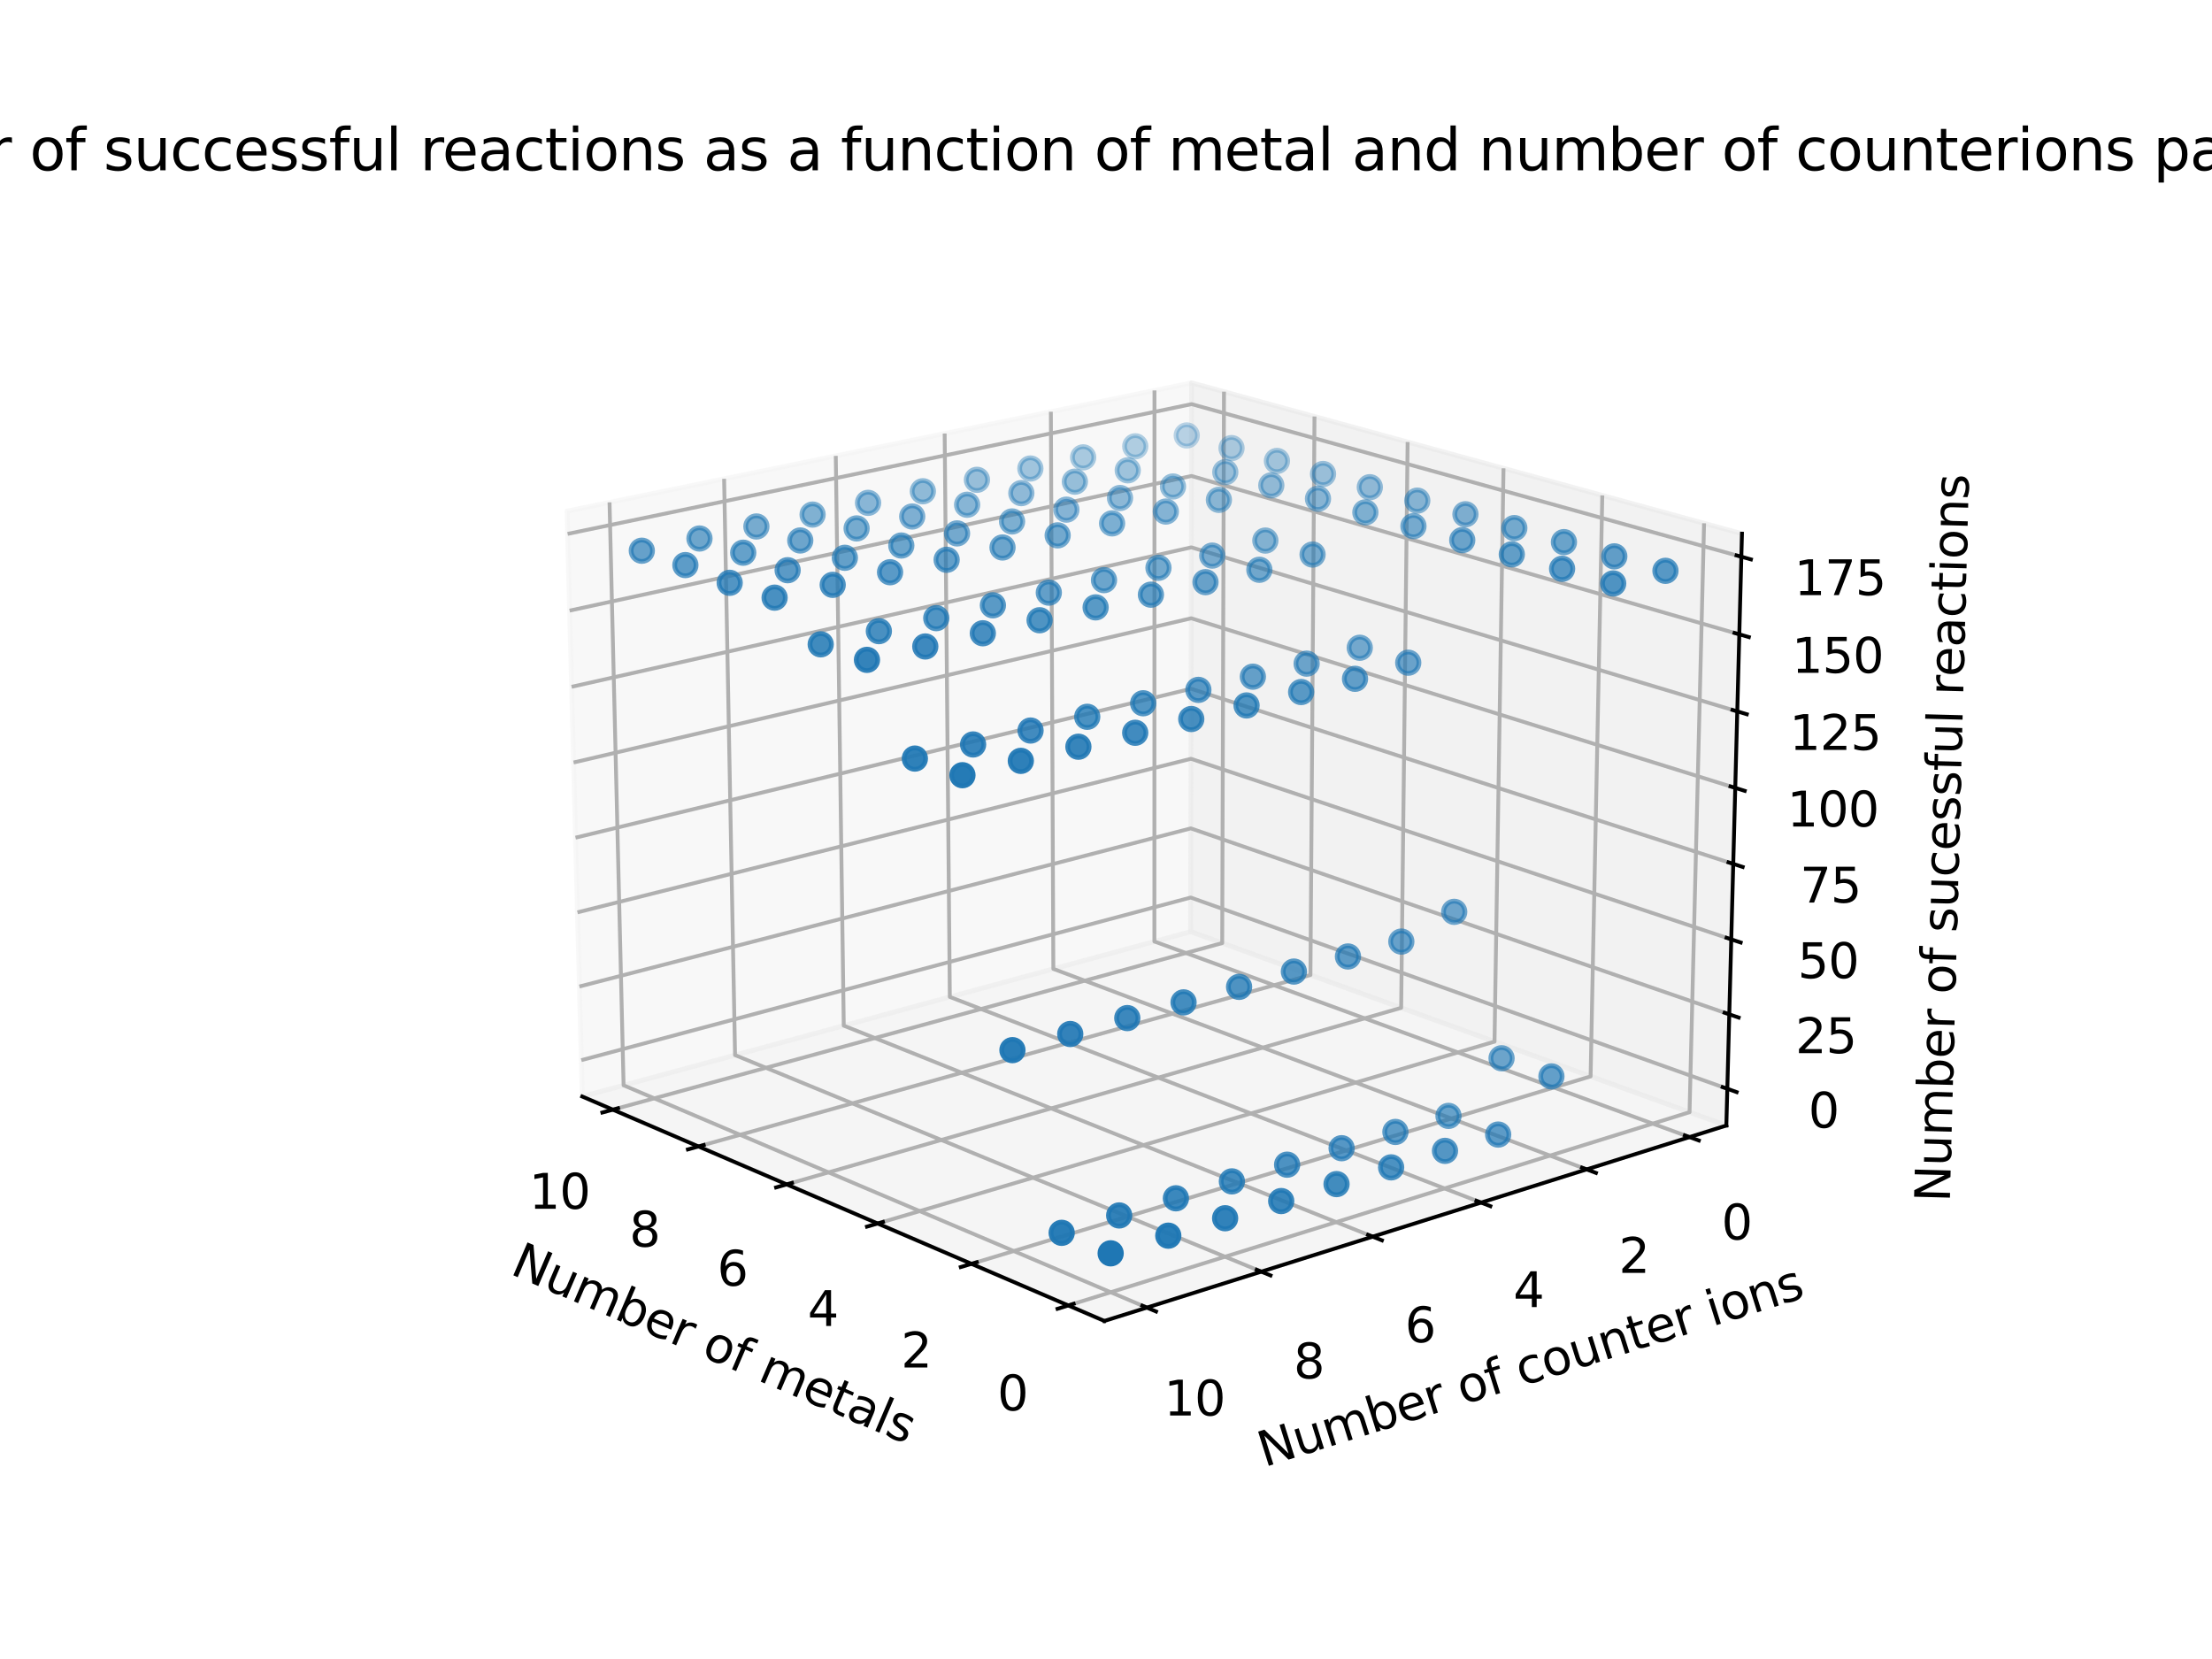 <?xml version="1.0" encoding="utf-8" standalone="no"?>
<!DOCTYPE svg PUBLIC "-//W3C//DTD SVG 1.1//EN"
  "http://www.w3.org/Graphics/SVG/1.1/DTD/svg11.dtd">
<svg xmlns:xlink="http://www.w3.org/1999/xlink" width="460.8pt" height="345.6pt" viewBox="0 0 460.8 345.6" xmlns="http://www.w3.org/2000/svg" version="1.1">
 <defs>
  <style type="text/css">*{stroke-linejoin: round; stroke-linecap: butt}</style>
 </defs>
 <g id="figure_1">
  <g id="patch_1">
   <path d="M 0 345.6 
L 460.8 345.6 
L 460.8 0 
L 0 0 
z
" style="fill: #ffffff"/>
  </g>
  <g id="patch_2">
   <path d="M 103.104 307.584 
L 369.216 307.584 
L 369.216 41.472 
L 103.104 41.472 
z
" style="fill: #ffffff"/>
  </g>
  <g id="pane3d_1">
   <g id="patch_3">
    <path d="M 248.032 194.084 
L 121.295 228.424 
L 118.12 106.466 
L 248.238 79.744 
" style="fill: #f2f2f2; opacity: 0.5; stroke: #f2f2f2; stroke-linejoin: miter"/>
   </g>
  </g>
  <g id="pane3d_2">
   <g id="patch_4">
    <path d="M 359.63 234.463 
L 248.032 194.084 
L 248.238 79.744 
L 362.882 111.176 
" style="fill: #e6e6e6; opacity: 0.5; stroke: #e6e6e6; stroke-linejoin: miter"/>
   </g>
  </g>
  <g id="pane3d_3">
   <g id="patch_5">
    <path d="M 359.63 234.463 
L 248.032 194.084 
L 121.295 228.424 
L 230.059 275.18 
" style="fill: #ececec; opacity: 0.5; stroke: #ececec; stroke-linejoin: miter"/>
   </g>
  </g>
  <g id="grid3d_1">
   <g id="Line3DCollection_1">
    <path d="M 222.543 271.949 
L 351.963 231.689 
L 354.99 109.012 
" style="fill: none; stroke: #b0b0b0; stroke-width: 0.8"/>
    <path d="M 202.371 263.278 
L 331.352 224.232 
L 333.786 103.199 
" style="fill: none; stroke: #b0b0b0; stroke-width: 0.8"/>
    <path d="M 182.825 254.875 
L 311.336 216.989 
L 313.21 97.557 
" style="fill: none; stroke: #b0b0b0; stroke-width: 0.8"/>
    <path d="M 163.877 246.729 
L 291.889 209.953 
L 293.234 92.08 
" style="fill: none; stroke: #b0b0b0; stroke-width: 0.8"/>
    <path d="M 145.499 238.829 
L 272.987 203.113 
L 273.832 86.761 
" style="fill: none; stroke: #b0b0b0; stroke-width: 0.8"/>
    <path d="M 127.666 231.162 
L 254.607 196.463 
L 254.979 81.592 
" style="fill: none; stroke: #b0b0b0; stroke-width: 0.8"/>
   </g>
  </g>
  <g id="grid3d_2">
   <g id="Line3DCollection_2">
    <path d="M 240.499 81.333 
L 240.481 196.13 
L 351.955 236.875 
" style="fill: none; stroke: #b0b0b0; stroke-width: 0.8"/>
    <path d="M 218.914 85.766 
L 219.43 201.834 
L 330.529 243.608 
" style="fill: none; stroke: #b0b0b0; stroke-width: 0.8"/>
    <path d="M 196.791 90.309 
L 197.866 207.676 
L 308.536 250.519 
" style="fill: none; stroke: #b0b0b0; stroke-width: 0.8"/>
    <path d="M 174.108 94.968 
L 175.771 213.663 
L 285.952 257.616 
" style="fill: none; stroke: #b0b0b0; stroke-width: 0.8"/>
    <path d="M 150.844 99.746 
L 153.125 219.799 
L 262.753 264.906 
" style="fill: none; stroke: #b0b0b0; stroke-width: 0.8"/>
    <path d="M 126.976 104.647 
L 129.906 226.09 
L 238.915 272.398 
" style="fill: none; stroke: #b0b0b0; stroke-width: 0.8"/>
   </g>
  </g>
  <g id="grid3d_3">
   <g id="Line3DCollection_3">
    <path d="M 359.832 226.812 
L 248.045 186.974 
L 121.098 220.853 
" style="fill: none; stroke: #b0b0b0; stroke-width: 0.8"/>
    <path d="M 360.241 211.303 
L 248.071 172.567 
L 120.698 205.507 
" style="fill: none; stroke: #b0b0b0; stroke-width: 0.8"/>
    <path d="M 360.653 195.687 
L 248.097 158.069 
L 120.296 190.057 
" style="fill: none; stroke: #b0b0b0; stroke-width: 0.8"/>
    <path d="M 361.068 179.964 
L 248.123 143.48 
L 119.891 174.503 
" style="fill: none; stroke: #b0b0b0; stroke-width: 0.8"/>
    <path d="M 361.485 164.133 
L 248.15 128.798 
L 119.483 158.843 
" style="fill: none; stroke: #b0b0b0; stroke-width: 0.8"/>
    <path d="M 361.906 148.193 
L 248.176 114.023 
L 119.073 143.075 
" style="fill: none; stroke: #b0b0b0; stroke-width: 0.8"/>
    <path d="M 362.329 132.142 
L 248.203 99.153 
L 118.659 127.2 
" style="fill: none; stroke: #b0b0b0; stroke-width: 0.8"/>
    <path d="M 362.755 115.979 
L 248.23 84.189 
L 118.243 111.216 
" style="fill: none; stroke: #b0b0b0; stroke-width: 0.8"/>
   </g>
  </g>
  <g id="axis3d_1">
   <g id="line2d_1">
    <path d="M 121.295 228.424 
L 230.059 275.18 
" style="fill: none; stroke: #000000; stroke-width: 0.8; stroke-linecap: square"/>
   </g>
   <g id="xtick_1">
    <g id="line2d_2">
     <path d="M 223.66 271.602 
L 220.306 272.645 
" style="fill: none; stroke: #000000; stroke-width: 0.8; stroke-linecap: square"/>
    </g>
    <g id="text_1">
     <!-- 0 -->
     <g transform="translate(207.767 293.811) scale(0.1 -0.1)">
      <defs>
       <path id="DejaVuSans-30" d="M 2034 4250 
Q 1547 4250 1301 3770 
Q 1056 3291 1056 2328 
Q 1056 1369 1301 889 
Q 1547 409 2034 409 
Q 2525 409 2770 889 
Q 3016 1369 3016 2328 
Q 3016 3291 2770 3770 
Q 2525 4250 2034 4250 
z
M 2034 4750 
Q 2819 4750 3233 4129 
Q 3647 3509 3647 2328 
Q 3647 1150 3233 529 
Q 2819 -91 2034 -91 
Q 1250 -91 836 529 
Q 422 1150 422 2328 
Q 422 3509 836 4129 
Q 1250 4750 2034 4750 
z
" transform="scale(0.016)"/>
      </defs>
      <use xlink:href="#DejaVuSans-30"/>
     </g>
    </g>
   </g>
   <g id="xtick_2">
    <g id="line2d_3">
     <path d="M 203.482 262.941 
L 200.144 263.952 
" style="fill: none; stroke: #000000; stroke-width: 0.8; stroke-linecap: square"/>
    </g>
    <g id="text_2">
     <!-- 2 -->
     <g transform="translate(187.695 284.878) scale(0.1 -0.1)">
      <defs>
       <path id="DejaVuSans-32" d="M 1228 531 
L 3431 531 
L 3431 0 
L 469 0 
L 469 531 
Q 828 903 1448 1529 
Q 2069 2156 2228 2338 
Q 2531 2678 2651 2914 
Q 2772 3150 2772 3378 
Q 2772 3750 2511 3984 
Q 2250 4219 1831 4219 
Q 1534 4219 1204 4116 
Q 875 4013 500 3803 
L 500 4441 
Q 881 4594 1212 4672 
Q 1544 4750 1819 4750 
Q 2544 4750 2975 4387 
Q 3406 4025 3406 3419 
Q 3406 3131 3298 2873 
Q 3191 2616 2906 2266 
Q 2828 2175 2409 1742 
Q 1991 1309 1228 531 
z
" transform="scale(0.016)"/>
      </defs>
      <use xlink:href="#DejaVuSans-32"/>
     </g>
    </g>
   </g>
   <g id="xtick_3">
    <g id="line2d_4">
     <path d="M 183.931 254.549 
L 180.609 255.528 
" style="fill: none; stroke: #000000; stroke-width: 0.8; stroke-linecap: square"/>
    </g>
    <g id="text_3">
     <!-- 4 -->
     <g transform="translate(168.248 276.223) scale(0.1 -0.1)">
      <defs>
       <path id="DejaVuSans-34" d="M 2419 4116 
L 825 1625 
L 2419 1625 
L 2419 4116 
z
M 2253 4666 
L 3047 4666 
L 3047 1625 
L 3713 1625 
L 3713 1100 
L 3047 1100 
L 3047 0 
L 2419 0 
L 2419 1100 
L 313 1100 
L 313 1709 
L 2253 4666 
z
" transform="scale(0.016)"/>
      </defs>
      <use xlink:href="#DejaVuSans-34"/>
     </g>
    </g>
   </g>
   <g id="xtick_4">
    <g id="line2d_5">
     <path d="M 164.977 246.413 
L 161.671 247.363 
" style="fill: none; stroke: #000000; stroke-width: 0.8; stroke-linecap: square"/>
    </g>
    <g id="text_4">
     <!-- 6 -->
     <g transform="translate(149.399 267.833) scale(0.1 -0.1)">
      <defs>
       <path id="DejaVuSans-36" d="M 2113 2584 
Q 1688 2584 1439 2293 
Q 1191 2003 1191 1497 
Q 1191 994 1439 701 
Q 1688 409 2113 409 
Q 2538 409 2786 701 
Q 3034 994 3034 1497 
Q 3034 2003 2786 2293 
Q 2538 2584 2113 2584 
z
M 3366 4563 
L 3366 3988 
Q 3128 4100 2886 4159 
Q 2644 4219 2406 4219 
Q 1781 4219 1451 3797 
Q 1122 3375 1075 2522 
Q 1259 2794 1537 2939 
Q 1816 3084 2150 3084 
Q 2853 3084 3261 2657 
Q 3669 2231 3669 1497 
Q 3669 778 3244 343 
Q 2819 -91 2113 -91 
Q 1303 -91 875 529 
Q 447 1150 447 2328 
Q 447 3434 972 4092 
Q 1497 4750 2381 4750 
Q 2619 4750 2861 4703 
Q 3103 4656 3366 4563 
z
" transform="scale(0.016)"/>
      </defs>
      <use xlink:href="#DejaVuSans-36"/>
     </g>
    </g>
   </g>
   <g id="xtick_5">
    <g id="line2d_6">
     <path d="M 146.593 238.522 
L 143.305 239.443 
" style="fill: none; stroke: #000000; stroke-width: 0.8; stroke-linecap: square"/>
    </g>
    <g id="text_5">
     <!-- 8 -->
     <g transform="translate(131.118 259.697) scale(0.1 -0.1)">
      <defs>
       <path id="DejaVuSans-38" d="M 2034 2216 
Q 1584 2216 1326 1975 
Q 1069 1734 1069 1313 
Q 1069 891 1326 650 
Q 1584 409 2034 409 
Q 2484 409 2743 651 
Q 3003 894 3003 1313 
Q 3003 1734 2745 1975 
Q 2488 2216 2034 2216 
z
M 1403 2484 
Q 997 2584 770 2862 
Q 544 3141 544 3541 
Q 544 4100 942 4425 
Q 1341 4750 2034 4750 
Q 2731 4750 3128 4425 
Q 3525 4100 3525 3541 
Q 3525 3141 3298 2862 
Q 3072 2584 2669 2484 
Q 3125 2378 3379 2068 
Q 3634 1759 3634 1313 
Q 3634 634 3220 271 
Q 2806 -91 2034 -91 
Q 1263 -91 848 271 
Q 434 634 434 1313 
Q 434 1759 690 2068 
Q 947 2378 1403 2484 
z
M 1172 3481 
Q 1172 3119 1398 2916 
Q 1625 2713 2034 2713 
Q 2441 2713 2670 2916 
Q 2900 3119 2900 3481 
Q 2900 3844 2670 4047 
Q 2441 4250 2034 4250 
Q 1625 4250 1398 4047 
Q 1172 3844 1172 3481 
z
" transform="scale(0.016)"/>
      </defs>
      <use xlink:href="#DejaVuSans-38"/>
     </g>
    </g>
   </g>
   <g id="xtick_6">
    <g id="line2d_7">
     <path d="M 128.755 230.865 
L 125.483 231.759 
" style="fill: none; stroke: #000000; stroke-width: 0.8; stroke-linecap: square"/>
    </g>
    <g id="text_6">
     <!-- 10 -->
     <g transform="translate(110.201 251.804) scale(0.1 -0.1)">
      <defs>
       <path id="DejaVuSans-31" d="M 794 531 
L 1825 531 
L 1825 4091 
L 703 3866 
L 703 4441 
L 1819 4666 
L 2450 4666 
L 2450 531 
L 3481 531 
L 3481 0 
L 794 0 
L 794 531 
z
" transform="scale(0.016)"/>
      </defs>
      <use xlink:href="#DejaVuSans-31"/>
      <use xlink:href="#DejaVuSans-30" x="63.623"/>
     </g>
    </g>
   </g>
   <g id="text_7">
    <!-- Number of metals -->
    <g transform="translate(106.019 265.278) rotate(-336.738) scale(0.1 -0.1)">
     <defs>
      <path id="DejaVuSans-4e" d="M 628 4666 
L 1478 4666 
L 3547 763 
L 3547 4666 
L 4159 4666 
L 4159 0 
L 3309 0 
L 1241 3903 
L 1241 0 
L 628 0 
L 628 4666 
z
" transform="scale(0.016)"/>
      <path id="DejaVuSans-75" d="M 544 1381 
L 544 3500 
L 1119 3500 
L 1119 1403 
Q 1119 906 1312 657 
Q 1506 409 1894 409 
Q 2359 409 2629 706 
Q 2900 1003 2900 1516 
L 2900 3500 
L 3475 3500 
L 3475 0 
L 2900 0 
L 2900 538 
Q 2691 219 2414 64 
Q 2138 -91 1772 -91 
Q 1169 -91 856 284 
Q 544 659 544 1381 
z
M 1991 3584 
L 1991 3584 
z
" transform="scale(0.016)"/>
      <path id="DejaVuSans-6d" d="M 3328 2828 
Q 3544 3216 3844 3400 
Q 4144 3584 4550 3584 
Q 5097 3584 5394 3201 
Q 5691 2819 5691 2113 
L 5691 0 
L 5113 0 
L 5113 2094 
Q 5113 2597 4934 2840 
Q 4756 3084 4391 3084 
Q 3944 3084 3684 2787 
Q 3425 2491 3425 1978 
L 3425 0 
L 2847 0 
L 2847 2094 
Q 2847 2600 2669 2842 
Q 2491 3084 2119 3084 
Q 1678 3084 1418 2786 
Q 1159 2488 1159 1978 
L 1159 0 
L 581 0 
L 581 3500 
L 1159 3500 
L 1159 2956 
Q 1356 3278 1631 3431 
Q 1906 3584 2284 3584 
Q 2666 3584 2933 3390 
Q 3200 3197 3328 2828 
z
" transform="scale(0.016)"/>
      <path id="DejaVuSans-62" d="M 3116 1747 
Q 3116 2381 2855 2742 
Q 2594 3103 2138 3103 
Q 1681 3103 1420 2742 
Q 1159 2381 1159 1747 
Q 1159 1113 1420 752 
Q 1681 391 2138 391 
Q 2594 391 2855 752 
Q 3116 1113 3116 1747 
z
M 1159 2969 
Q 1341 3281 1617 3432 
Q 1894 3584 2278 3584 
Q 2916 3584 3314 3078 
Q 3713 2572 3713 1747 
Q 3713 922 3314 415 
Q 2916 -91 2278 -91 
Q 1894 -91 1617 61 
Q 1341 213 1159 525 
L 1159 0 
L 581 0 
L 581 4863 
L 1159 4863 
L 1159 2969 
z
" transform="scale(0.016)"/>
      <path id="DejaVuSans-65" d="M 3597 1894 
L 3597 1613 
L 953 1613 
Q 991 1019 1311 708 
Q 1631 397 2203 397 
Q 2534 397 2845 478 
Q 3156 559 3463 722 
L 3463 178 
Q 3153 47 2828 -22 
Q 2503 -91 2169 -91 
Q 1331 -91 842 396 
Q 353 884 353 1716 
Q 353 2575 817 3079 
Q 1281 3584 2069 3584 
Q 2775 3584 3186 3129 
Q 3597 2675 3597 1894 
z
M 3022 2063 
Q 3016 2534 2758 2815 
Q 2500 3097 2075 3097 
Q 1594 3097 1305 2825 
Q 1016 2553 972 2059 
L 3022 2063 
z
" transform="scale(0.016)"/>
      <path id="DejaVuSans-72" d="M 2631 2963 
Q 2534 3019 2420 3045 
Q 2306 3072 2169 3072 
Q 1681 3072 1420 2755 
Q 1159 2438 1159 1844 
L 1159 0 
L 581 0 
L 581 3500 
L 1159 3500 
L 1159 2956 
Q 1341 3275 1631 3429 
Q 1922 3584 2338 3584 
Q 2397 3584 2469 3576 
Q 2541 3569 2628 3553 
L 2631 2963 
z
" transform="scale(0.016)"/>
      <path id="DejaVuSans-20" transform="scale(0.016)"/>
      <path id="DejaVuSans-6f" d="M 1959 3097 
Q 1497 3097 1228 2736 
Q 959 2375 959 1747 
Q 959 1119 1226 758 
Q 1494 397 1959 397 
Q 2419 397 2687 759 
Q 2956 1122 2956 1747 
Q 2956 2369 2687 2733 
Q 2419 3097 1959 3097 
z
M 1959 3584 
Q 2709 3584 3137 3096 
Q 3566 2609 3566 1747 
Q 3566 888 3137 398 
Q 2709 -91 1959 -91 
Q 1206 -91 779 398 
Q 353 888 353 1747 
Q 353 2609 779 3096 
Q 1206 3584 1959 3584 
z
" transform="scale(0.016)"/>
      <path id="DejaVuSans-66" d="M 2375 4863 
L 2375 4384 
L 1825 4384 
Q 1516 4384 1395 4259 
Q 1275 4134 1275 3809 
L 1275 3500 
L 2222 3500 
L 2222 3053 
L 1275 3053 
L 1275 0 
L 697 0 
L 697 3053 
L 147 3053 
L 147 3500 
L 697 3500 
L 697 3744 
Q 697 4328 969 4595 
Q 1241 4863 1831 4863 
L 2375 4863 
z
" transform="scale(0.016)"/>
      <path id="DejaVuSans-74" d="M 1172 4494 
L 1172 3500 
L 2356 3500 
L 2356 3053 
L 1172 3053 
L 1172 1153 
Q 1172 725 1289 603 
Q 1406 481 1766 481 
L 2356 481 
L 2356 0 
L 1766 0 
Q 1100 0 847 248 
Q 594 497 594 1153 
L 594 3053 
L 172 3053 
L 172 3500 
L 594 3500 
L 594 4494 
L 1172 4494 
z
" transform="scale(0.016)"/>
      <path id="DejaVuSans-61" d="M 2194 1759 
Q 1497 1759 1228 1600 
Q 959 1441 959 1056 
Q 959 750 1161 570 
Q 1363 391 1709 391 
Q 2188 391 2477 730 
Q 2766 1069 2766 1631 
L 2766 1759 
L 2194 1759 
z
M 3341 1997 
L 3341 0 
L 2766 0 
L 2766 531 
Q 2569 213 2275 61 
Q 1981 -91 1556 -91 
Q 1019 -91 701 211 
Q 384 513 384 1019 
Q 384 1609 779 1909 
Q 1175 2209 1959 2209 
L 2766 2209 
L 2766 2266 
Q 2766 2663 2505 2880 
Q 2244 3097 1772 3097 
Q 1472 3097 1187 3025 
Q 903 2953 641 2809 
L 641 3341 
Q 956 3463 1253 3523 
Q 1550 3584 1831 3584 
Q 2591 3584 2966 3190 
Q 3341 2797 3341 1997 
z
" transform="scale(0.016)"/>
      <path id="DejaVuSans-6c" d="M 603 4863 
L 1178 4863 
L 1178 0 
L 603 0 
L 603 4863 
z
" transform="scale(0.016)"/>
      <path id="DejaVuSans-73" d="M 2834 3397 
L 2834 2853 
Q 2591 2978 2328 3040 
Q 2066 3103 1784 3103 
Q 1356 3103 1142 2972 
Q 928 2841 928 2578 
Q 928 2378 1081 2264 
Q 1234 2150 1697 2047 
L 1894 2003 
Q 2506 1872 2764 1633 
Q 3022 1394 3022 966 
Q 3022 478 2636 193 
Q 2250 -91 1575 -91 
Q 1294 -91 989 -36 
Q 684 19 347 128 
L 347 722 
Q 666 556 975 473 
Q 1284 391 1588 391 
Q 1994 391 2212 530 
Q 2431 669 2431 922 
Q 2431 1156 2273 1281 
Q 2116 1406 1581 1522 
L 1381 1569 
Q 847 1681 609 1914 
Q 372 2147 372 2553 
Q 372 3047 722 3315 
Q 1072 3584 1716 3584 
Q 2034 3584 2315 3537 
Q 2597 3491 2834 3397 
z
" transform="scale(0.016)"/>
     </defs>
     <use xlink:href="#DejaVuSans-4e"/>
     <use xlink:href="#DejaVuSans-75" x="74.805"/>
     <use xlink:href="#DejaVuSans-6d" x="138.184"/>
     <use xlink:href="#DejaVuSans-62" x="235.596"/>
     <use xlink:href="#DejaVuSans-65" x="299.072"/>
     <use xlink:href="#DejaVuSans-72" x="360.596"/>
     <use xlink:href="#DejaVuSans-20" x="401.709"/>
     <use xlink:href="#DejaVuSans-6f" x="433.496"/>
     <use xlink:href="#DejaVuSans-66" x="494.678"/>
     <use xlink:href="#DejaVuSans-20" x="529.883"/>
     <use xlink:href="#DejaVuSans-6d" x="561.67"/>
     <use xlink:href="#DejaVuSans-65" x="659.082"/>
     <use xlink:href="#DejaVuSans-74" x="720.605"/>
     <use xlink:href="#DejaVuSans-61" x="759.814"/>
     <use xlink:href="#DejaVuSans-6c" x="821.094"/>
     <use xlink:href="#DejaVuSans-73" x="848.877"/>
    </g>
   </g>
  </g>
  <g id="axis3d_2">
   <g id="line2d_8">
    <path d="M 359.63 234.463 
L 230.059 275.18 
" style="fill: none; stroke: #000000; stroke-width: 0.8; stroke-linecap: square"/>
   </g>
   <g id="xtick_7">
    <g id="line2d_9">
     <path d="M 350.988 236.521 
L 353.895 237.584 
" style="fill: none; stroke: #000000; stroke-width: 0.8; stroke-linecap: square"/>
    </g>
    <g id="text_8">
     <!-- 0 -->
     <g transform="translate(358.619 258.213) scale(0.1 -0.1)">
      <use xlink:href="#DejaVuSans-30"/>
     </g>
    </g>
   </g>
   <g id="xtick_8">
    <g id="line2d_10">
     <path d="M 329.564 243.245 
L 332.464 244.336 
" style="fill: none; stroke: #000000; stroke-width: 0.8; stroke-linecap: square"/>
    </g>
    <g id="text_9">
     <!-- 2 -->
     <g transform="translate(337.216 265.16) scale(0.1 -0.1)">
      <use xlink:href="#DejaVuSans-32"/>
     </g>
    </g>
   </g>
   <g id="xtick_9">
    <g id="line2d_11">
     <path d="M 307.573 250.147 
L 310.466 251.266 
" style="fill: none; stroke: #000000; stroke-width: 0.8; stroke-linecap: square"/>
    </g>
    <g id="text_10">
     <!-- 4 -->
     <g transform="translate(315.242 272.293) scale(0.1 -0.1)">
      <use xlink:href="#DejaVuSans-34"/>
     </g>
    </g>
   </g>
   <g id="xtick_10">
    <g id="line2d_12">
     <path d="M 284.993 257.234 
L 287.875 258.383 
" style="fill: none; stroke: #000000; stroke-width: 0.8; stroke-linecap: square"/>
    </g>
    <g id="text_11">
     <!-- 6 -->
     <g transform="translate(292.675 279.617) scale(0.1 -0.1)">
      <use xlink:href="#DejaVuSans-36"/>
     </g>
    </g>
   </g>
   <g id="xtick_11">
    <g id="line2d_13">
     <path d="M 261.798 264.513 
L 264.669 265.695 
" style="fill: none; stroke: #000000; stroke-width: 0.8; stroke-linecap: square"/>
    </g>
    <g id="text_12">
     <!-- 8 -->
     <g transform="translate(269.491 287.143) scale(0.1 -0.1)">
      <use xlink:href="#DejaVuSans-38"/>
     </g>
    </g>
   </g>
   <g id="xtick_12">
    <g id="line2d_14">
     <path d="M 237.963 271.993 
L 240.822 273.208 
" style="fill: none; stroke: #000000; stroke-width: 0.8; stroke-linecap: square"/>
    </g>
    <g id="text_13">
     <!-- 10 -->
     <g transform="translate(242.482 294.876) scale(0.1 -0.1)">
      <use xlink:href="#DejaVuSans-31"/>
      <use xlink:href="#DejaVuSans-30" x="63.623"/>
     </g>
    </g>
   </g>
   <g id="text_14">
    <!-- Number of counter ions -->
    <g transform="translate(263.376 305.653) rotate(-17.445) scale(0.1 -0.1)">
     <defs>
      <path id="DejaVuSans-63" d="M 3122 3366 
L 3122 2828 
Q 2878 2963 2633 3030 
Q 2388 3097 2138 3097 
Q 1578 3097 1268 2742 
Q 959 2388 959 1747 
Q 959 1106 1268 751 
Q 1578 397 2138 397 
Q 2388 397 2633 464 
Q 2878 531 3122 666 
L 3122 134 
Q 2881 22 2623 -34 
Q 2366 -91 2075 -91 
Q 1284 -91 818 406 
Q 353 903 353 1747 
Q 353 2603 823 3093 
Q 1294 3584 2113 3584 
Q 2378 3584 2631 3529 
Q 2884 3475 3122 3366 
z
" transform="scale(0.016)"/>
      <path id="DejaVuSans-6e" d="M 3513 2113 
L 3513 0 
L 2938 0 
L 2938 2094 
Q 2938 2591 2744 2837 
Q 2550 3084 2163 3084 
Q 1697 3084 1428 2787 
Q 1159 2491 1159 1978 
L 1159 0 
L 581 0 
L 581 3500 
L 1159 3500 
L 1159 2956 
Q 1366 3272 1645 3428 
Q 1925 3584 2291 3584 
Q 2894 3584 3203 3211 
Q 3513 2838 3513 2113 
z
" transform="scale(0.016)"/>
      <path id="DejaVuSans-69" d="M 603 3500 
L 1178 3500 
L 1178 0 
L 603 0 
L 603 3500 
z
M 603 4863 
L 1178 4863 
L 1178 4134 
L 603 4134 
L 603 4863 
z
" transform="scale(0.016)"/>
     </defs>
     <use xlink:href="#DejaVuSans-4e"/>
     <use xlink:href="#DejaVuSans-75" x="74.805"/>
     <use xlink:href="#DejaVuSans-6d" x="138.184"/>
     <use xlink:href="#DejaVuSans-62" x="235.596"/>
     <use xlink:href="#DejaVuSans-65" x="299.072"/>
     <use xlink:href="#DejaVuSans-72" x="360.596"/>
     <use xlink:href="#DejaVuSans-20" x="401.709"/>
     <use xlink:href="#DejaVuSans-6f" x="433.496"/>
     <use xlink:href="#DejaVuSans-66" x="494.678"/>
     <use xlink:href="#DejaVuSans-20" x="529.883"/>
     <use xlink:href="#DejaVuSans-63" x="561.67"/>
     <use xlink:href="#DejaVuSans-6f" x="616.65"/>
     <use xlink:href="#DejaVuSans-75" x="677.832"/>
     <use xlink:href="#DejaVuSans-6e" x="741.211"/>
     <use xlink:href="#DejaVuSans-74" x="804.59"/>
     <use xlink:href="#DejaVuSans-65" x="843.799"/>
     <use xlink:href="#DejaVuSans-72" x="905.322"/>
     <use xlink:href="#DejaVuSans-20" x="946.436"/>
     <use xlink:href="#DejaVuSans-69" x="978.223"/>
     <use xlink:href="#DejaVuSans-6f" x="1006.006"/>
     <use xlink:href="#DejaVuSans-6e" x="1067.188"/>
     <use xlink:href="#DejaVuSans-73" x="1130.566"/>
    </g>
   </g>
  </g>
  <g id="axis3d_3">
   <g id="line2d_15">
    <path d="M 359.63 234.463 
L 362.882 111.176 
" style="fill: none; stroke: #000000; stroke-width: 0.8; stroke-linecap: square"/>
   </g>
   <g id="xtick_13">
    <g id="line2d_16">
     <path d="M 358.861 226.466 
L 361.776 227.505 
" style="fill: none; stroke: #000000; stroke-width: 0.8; stroke-linecap: square"/>
    </g>
    <g id="text_15">
     <!-- 0 -->
     <g transform="translate(376.715 234.911) scale(0.1 -0.1)">
      <use xlink:href="#DejaVuSans-30"/>
     </g>
    </g>
   </g>
   <g id="xtick_14">
    <g id="line2d_17">
     <path d="M 359.267 210.966 
L 362.192 211.977 
" style="fill: none; stroke: #000000; stroke-width: 0.8; stroke-linecap: square"/>
    </g>
    <g id="text_16">
     <!-- 25 -->
     <g transform="translate(374.012 219.388) scale(0.1 -0.1)">
      <defs>
       <path id="DejaVuSans-35" d="M 691 4666 
L 3169 4666 
L 3169 4134 
L 1269 4134 
L 1269 2991 
Q 1406 3038 1543 3061 
Q 1681 3084 1819 3084 
Q 2600 3084 3056 2656 
Q 3513 2228 3513 1497 
Q 3513 744 3044 326 
Q 2575 -91 1722 -91 
Q 1428 -91 1123 -41 
Q 819 9 494 109 
L 494 744 
Q 775 591 1075 516 
Q 1375 441 1709 441 
Q 2250 441 2565 725 
Q 2881 1009 2881 1497 
Q 2881 1984 2565 2268 
Q 2250 2553 1709 2553 
Q 1456 2553 1204 2497 
Q 953 2441 691 2322 
L 691 4666 
z
" transform="scale(0.016)"/>
      </defs>
      <use xlink:href="#DejaVuSans-32"/>
      <use xlink:href="#DejaVuSans-35" x="63.623"/>
     </g>
    </g>
   </g>
   <g id="xtick_15">
    <g id="line2d_18">
     <path d="M 359.675 195.36 
L 362.612 196.342 
" style="fill: none; stroke: #000000; stroke-width: 0.8; stroke-linecap: square"/>
    </g>
    <g id="text_17">
     <!-- 50 -->
     <g transform="translate(374.493 203.759) scale(0.1 -0.1)">
      <use xlink:href="#DejaVuSans-35"/>
      <use xlink:href="#DejaVuSans-30" x="63.623"/>
     </g>
    </g>
   </g>
   <g id="xtick_16">
    <g id="line2d_19">
     <path d="M 360.086 179.647 
L 363.034 180.599 
" style="fill: none; stroke: #000000; stroke-width: 0.8; stroke-linecap: square"/>
    </g>
    <g id="text_18">
     <!-- 75 -->
     <g transform="translate(374.978 188.022) scale(0.1 -0.1)">
      <defs>
       <path id="DejaVuSans-37" d="M 525 4666 
L 3525 4666 
L 3525 4397 
L 1831 0 
L 1172 0 
L 2766 4134 
L 525 4134 
L 525 4666 
z
" transform="scale(0.016)"/>
      </defs>
      <use xlink:href="#DejaVuSans-37"/>
      <use xlink:href="#DejaVuSans-35" x="63.623"/>
     </g>
    </g>
   </g>
   <g id="xtick_17">
    <g id="line2d_20">
     <path d="M 360.5 163.826 
L 363.459 164.748 
" style="fill: none; stroke: #000000; stroke-width: 0.8; stroke-linecap: square"/>
    </g>
    <g id="text_19">
     <!-- 100 -->
     <g transform="translate(372.284 172.176) scale(0.1 -0.1)">
      <use xlink:href="#DejaVuSans-31"/>
      <use xlink:href="#DejaVuSans-30" x="63.623"/>
      <use xlink:href="#DejaVuSans-30" x="127.246"/>
     </g>
    </g>
   </g>
   <g id="xtick_18">
    <g id="line2d_21">
     <path d="M 360.917 147.896 
L 363.887 148.788 
" style="fill: none; stroke: #000000; stroke-width: 0.8; stroke-linecap: square"/>
    </g>
    <g id="text_20">
     <!-- 125 -->
     <g transform="translate(372.776 156.221) scale(0.1 -0.1)">
      <use xlink:href="#DejaVuSans-31"/>
      <use xlink:href="#DejaVuSans-32" x="63.623"/>
      <use xlink:href="#DejaVuSans-35" x="127.246"/>
     </g>
    </g>
   </g>
   <g id="xtick_19">
    <g id="line2d_22">
     <path d="M 361.337 131.855 
L 364.318 132.716 
" style="fill: none; stroke: #000000; stroke-width: 0.8; stroke-linecap: square"/>
    </g>
    <g id="text_21">
     <!-- 150 -->
     <g transform="translate(373.27 140.156) scale(0.1 -0.1)">
      <use xlink:href="#DejaVuSans-31"/>
      <use xlink:href="#DejaVuSans-35" x="63.623"/>
      <use xlink:href="#DejaVuSans-30" x="127.246"/>
     </g>
    </g>
   </g>
   <g id="xtick_20">
    <g id="line2d_23">
     <path d="M 361.76 115.703 
L 364.751 116.533 
" style="fill: none; stroke: #000000; stroke-width: 0.8; stroke-linecap: square"/>
    </g>
    <g id="text_22">
     <!-- 175 -->
     <g transform="translate(373.769 123.978) scale(0.1 -0.1)">
      <use xlink:href="#DejaVuSans-31"/>
      <use xlink:href="#DejaVuSans-37" x="63.623"/>
      <use xlink:href="#DejaVuSans-35" x="127.246"/>
     </g>
    </g>
   </g>
   <g id="text_23">
    <!-- Number of sucessful reactions -->
    <g transform="translate(406.178 250.492) rotate(-88.489) scale(0.1 -0.1)">
     <use xlink:href="#DejaVuSans-4e"/>
     <use xlink:href="#DejaVuSans-75" x="74.805"/>
     <use xlink:href="#DejaVuSans-6d" x="138.184"/>
     <use xlink:href="#DejaVuSans-62" x="235.596"/>
     <use xlink:href="#DejaVuSans-65" x="299.072"/>
     <use xlink:href="#DejaVuSans-72" x="360.596"/>
     <use xlink:href="#DejaVuSans-20" x="401.709"/>
     <use xlink:href="#DejaVuSans-6f" x="433.496"/>
     <use xlink:href="#DejaVuSans-66" x="494.678"/>
     <use xlink:href="#DejaVuSans-20" x="529.883"/>
     <use xlink:href="#DejaVuSans-73" x="561.67"/>
     <use xlink:href="#DejaVuSans-75" x="613.77"/>
     <use xlink:href="#DejaVuSans-63" x="677.148"/>
     <use xlink:href="#DejaVuSans-65" x="732.129"/>
     <use xlink:href="#DejaVuSans-73" x="793.652"/>
     <use xlink:href="#DejaVuSans-73" x="845.752"/>
     <use xlink:href="#DejaVuSans-66" x="897.852"/>
     <use xlink:href="#DejaVuSans-75" x="933.057"/>
     <use xlink:href="#DejaVuSans-6c" x="996.436"/>
     <use xlink:href="#DejaVuSans-20" x="1024.219"/>
     <use xlink:href="#DejaVuSans-72" x="1056.006"/>
     <use xlink:href="#DejaVuSans-65" x="1094.869"/>
     <use xlink:href="#DejaVuSans-61" x="1156.393"/>
     <use xlink:href="#DejaVuSans-63" x="1217.672"/>
     <use xlink:href="#DejaVuSans-74" x="1272.652"/>
     <use xlink:href="#DejaVuSans-69" x="1311.861"/>
     <use xlink:href="#DejaVuSans-6f" x="1339.645"/>
     <use xlink:href="#DejaVuSans-6e" x="1400.826"/>
     <use xlink:href="#DejaVuSans-73" x="1464.205"/>
    </g>
   </g>
  </g>
  <g id="axes_1">
   <g id="Path3DCollection_1">
    <defs>
     <path id="C0_0_831066fb2c" d="M 0 2.236 
C 0.593 2.236 1.162 2 1.581 1.581 
C 2 1.162 2.236 0.593 2.236 -0 
C 2.236 -0.593 2 -1.162 1.581 -1.581 
C 1.162 -2 0.593 -2.236 0 -2.236 
C -0.593 -2.236 -1.162 -2 -1.581 -1.581 
C -2 -1.162 -2.236 -0.593 -2.236 0 
C -2.236 0.593 -2 1.162 -1.581 1.581 
C -1.162 2 -0.593 2.236 0 2.236 
z
"/>
    </defs>
    <g clip-path="url(#p9633cf128a)">
     <use xlink:href="#C0_0_831066fb2c" x="247.218" y="90.71" style="fill: #1f77b4; fill-opacity: 0.3; stroke: #1f77b4; stroke-opacity: 0.3"/>
    </g>
    <g clip-path="url(#p9633cf128a)">
     <use xlink:href="#C0_0_831066fb2c" x="236.495" y="92.978" style="fill: #1f77b4; fill-opacity: 0.335; stroke: #1f77b4; stroke-opacity: 0.335"/>
    </g>
    <g clip-path="url(#p9633cf128a)">
     <use xlink:href="#C0_0_831066fb2c" x="256.549" y="93.349" style="fill: #1f77b4; fill-opacity: 0.34; stroke: #1f77b4; stroke-opacity: 0.34"/>
    </g>
    <g clip-path="url(#p9633cf128a)">
     <use xlink:href="#C0_0_831066fb2c" x="225.638" y="95.275" style="fill: #1f77b4; fill-opacity: 0.37; stroke: #1f77b4; stroke-opacity: 0.37"/>
    </g>
    <g clip-path="url(#p9633cf128a)">
     <use xlink:href="#C0_0_831066fb2c" x="266.013" y="96.025" style="fill: #1f77b4; fill-opacity: 0.381; stroke: #1f77b4; stroke-opacity: 0.381"/>
    </g>
    <g clip-path="url(#p9633cf128a)">
     <use xlink:href="#C0_0_831066fb2c" x="214.647" y="97.6" style="fill: #1f77b4; fill-opacity: 0.406; stroke: #1f77b4; stroke-opacity: 0.406"/>
    </g>
    <g clip-path="url(#p9633cf128a)">
     <use xlink:href="#C0_0_831066fb2c" x="234.929" y="97.979" style="fill: #1f77b4; fill-opacity: 0.411; stroke: #1f77b4; stroke-opacity: 0.411"/>
    </g>
    <g clip-path="url(#p9633cf128a)">
     <use xlink:href="#C0_0_831066fb2c" x="255.252" y="98.36" style="fill: #1f77b4; fill-opacity: 0.417; stroke: #1f77b4; stroke-opacity: 0.417"/>
    </g>
    <g clip-path="url(#p9633cf128a)">
     <use xlink:href="#C0_0_831066fb2c" x="275.616" y="98.741" style="fill: #1f77b4; fill-opacity: 0.423; stroke: #1f77b4; stroke-opacity: 0.423"/>
    </g>
    <g clip-path="url(#p9633cf128a)">
     <use xlink:href="#C0_0_831066fb2c" x="203.518" y="99.954" style="fill: #1f77b4; fill-opacity: 0.442; stroke: #1f77b4; stroke-opacity: 0.442"/>
    </g>
    <g clip-path="url(#p9633cf128a)">
     <use xlink:href="#C0_0_831066fb2c" x="223.916" y="100.338" style="fill: #1f77b4; fill-opacity: 0.448; stroke: #1f77b4; stroke-opacity: 0.448"/>
    </g>
    <g clip-path="url(#p9633cf128a)">
     <use xlink:href="#C0_0_831066fb2c" x="244.354" y="101.344" style="fill: #1f77b4; fill-opacity: 0.453; stroke: #1f77b4; stroke-opacity: 0.453"/>
    </g>
    <g clip-path="url(#p9633cf128a)">
     <use xlink:href="#C0_0_831066fb2c" x="264.836" y="101.109" style="fill: #1f77b4; fill-opacity: 0.459; stroke: #1f77b4; stroke-opacity: 0.459"/>
    </g>
    <g clip-path="url(#p9633cf128a)">
     <use xlink:href="#C0_0_831066fb2c" x="285.358" y="101.496" style="fill: #1f77b4; fill-opacity: 0.465; stroke: #1f77b4; stroke-opacity: 0.465"/>
    </g>
    <g clip-path="url(#p9633cf128a)">
     <use xlink:href="#C0_0_831066fb2c" x="192.248" y="102.338" style="fill: #1f77b4; fill-opacity: 0.478; stroke: #1f77b4; stroke-opacity: 0.478"/>
    </g>
    <g clip-path="url(#p9633cf128a)">
     <use xlink:href="#C0_0_831066fb2c" x="212.763" y="102.727" style="fill: #1f77b4; fill-opacity: 0.484; stroke: #1f77b4; stroke-opacity: 0.484"/>
    </g>
    <g clip-path="url(#p9633cf128a)">
     <use xlink:href="#C0_0_831066fb2c" x="233.321" y="103.741" style="fill: #1f77b4; fill-opacity: 0.489; stroke: #1f77b4; stroke-opacity: 0.489"/>
    </g>
    <g clip-path="url(#p9633cf128a)">
     <use xlink:href="#C0_0_831066fb2c" x="253.918" y="104.132" style="fill: #1f77b4; fill-opacity: 0.495; stroke: #1f77b4; stroke-opacity: 0.495"/>
    </g>
    <g clip-path="url(#p9633cf128a)">
     <use xlink:href="#C0_0_831066fb2c" x="274.561" y="103.899" style="fill: #1f77b4; fill-opacity: 0.502; stroke: #1f77b4; stroke-opacity: 0.502"/>
    </g>
    <g clip-path="url(#p9633cf128a)">
     <use xlink:href="#C0_0_831066fb2c" x="295.244" y="104.292" style="fill: #1f77b4; fill-opacity: 0.508; stroke: #1f77b4; stroke-opacity: 0.508"/>
    </g>
    <g clip-path="url(#p9633cf128a)">
     <use xlink:href="#C0_0_831066fb2c" x="180.836" y="104.752" style="fill: #1f77b4; fill-opacity: 0.515; stroke: #1f77b4; stroke-opacity: 0.515"/>
    </g>
    <g clip-path="url(#p9633cf128a)">
     <use xlink:href="#C0_0_831066fb2c" x="201.469" y="105.146" style="fill: #1f77b4; fill-opacity: 0.521; stroke: #1f77b4; stroke-opacity: 0.521"/>
    </g>
    <g clip-path="url(#p9633cf128a)">
     <use xlink:href="#C0_0_831066fb2c" x="222.148" y="106.169" style="fill: #1f77b4; fill-opacity: 0.526; stroke: #1f77b4; stroke-opacity: 0.526"/>
    </g>
    <g clip-path="url(#p9633cf128a)">
     <use xlink:href="#C0_0_831066fb2c" x="263.594" y="112.611" style="fill: #1f77b4; fill-opacity: 0.531; stroke: #1f77b4; stroke-opacity: 0.531"/>
    </g>
    <g clip-path="url(#p9633cf128a)">
     <use xlink:href="#C0_0_831066fb2c" x="242.864" y="106.565" style="fill: #1f77b4; fill-opacity: 0.533; stroke: #1f77b4; stroke-opacity: 0.533"/>
    </g>
    <g clip-path="url(#p9633cf128a)">
     <use xlink:href="#C0_0_831066fb2c" x="284.43" y="106.731" style="fill: #1f77b4; fill-opacity: 0.545; stroke: #1f77b4; stroke-opacity: 0.545"/>
    </g>
    <g clip-path="url(#p9633cf128a)">
     <use xlink:href="#C0_0_831066fb2c" x="305.277" y="107.129" style="fill: #1f77b4; fill-opacity: 0.552; stroke: #1f77b4; stroke-opacity: 0.552"/>
    </g>
    <g clip-path="url(#p9633cf128a)">
     <use xlink:href="#C0_0_831066fb2c" x="169.278" y="107.197" style="fill: #1f77b4; fill-opacity: 0.553; stroke: #1f77b4; stroke-opacity: 0.553"/>
    </g>
    <g clip-path="url(#p9633cf128a)">
     <use xlink:href="#C0_0_831066fb2c" x="190.031" y="107.597" style="fill: #1f77b4; fill-opacity: 0.559; stroke: #1f77b4; stroke-opacity: 0.559"/>
    </g>
    <g clip-path="url(#p9633cf128a)">
     <use xlink:href="#C0_0_831066fb2c" x="210.831" y="108.627" style="fill: #1f77b4; fill-opacity: 0.564; stroke: #1f77b4; stroke-opacity: 0.564"/>
    </g>
    <g clip-path="url(#p9633cf128a)">
     <use xlink:href="#C0_0_831066fb2c" x="252.531" y="115.743" style="fill: #1f77b4; fill-opacity: 0.568; stroke: #1f77b4; stroke-opacity: 0.568"/>
    </g>
    <g clip-path="url(#p9633cf128a)">
     <use xlink:href="#C0_0_831066fb2c" x="231.668" y="109.029" style="fill: #1f77b4; fill-opacity: 0.57; stroke: #1f77b4; stroke-opacity: 0.57"/>
    </g>
    <g clip-path="url(#p9633cf128a)">
     <use xlink:href="#C0_0_831066fb2c" x="273.431" y="115.521" style="fill: #1f77b4; fill-opacity: 0.575; stroke: #1f77b4; stroke-opacity: 0.575"/>
    </g>
    <g clip-path="url(#p9633cf128a)">
     <use xlink:href="#C0_0_831066fb2c" x="294.447" y="109.604" style="fill: #1f77b4; fill-opacity: 0.589; stroke: #1f77b4; stroke-opacity: 0.589"/>
    </g>
    <g clip-path="url(#p9633cf128a)">
     <use xlink:href="#C0_0_831066fb2c" x="157.571" y="109.674" style="fill: #1f77b4; fill-opacity: 0.591; stroke: #1f77b4; stroke-opacity: 0.591"/>
    </g>
    <g clip-path="url(#p9633cf128a)">
     <use xlink:href="#C0_0_831066fb2c" x="315.46" y="110.009" style="fill: #1f77b4; fill-opacity: 0.596; stroke: #1f77b4; stroke-opacity: 0.596"/>
    </g>
    <g clip-path="url(#p9633cf128a)">
     <use xlink:href="#C0_0_831066fb2c" x="178.446" y="110.078" style="fill: #1f77b4; fill-opacity: 0.597; stroke: #1f77b4; stroke-opacity: 0.597"/>
    </g>
    <g clip-path="url(#p9633cf128a)">
     <use xlink:href="#C0_0_831066fb2c" x="283.262" y="134.94" style="fill: #1f77b4; fill-opacity: 0.599; stroke: #1f77b4; stroke-opacity: 0.599"/>
    </g>
    <g clip-path="url(#p9633cf128a)">
     <use xlink:href="#C0_0_831066fb2c" x="199.369" y="111.118" style="fill: #1f77b4; fill-opacity: 0.602; stroke: #1f77b4; stroke-opacity: 0.602"/>
    </g>
    <g clip-path="url(#p9633cf128a)">
     <use xlink:href="#C0_0_831066fb2c" x="241.329" y="118.282" style="fill: #1f77b4; fill-opacity: 0.606; stroke: #1f77b4; stroke-opacity: 0.606"/>
    </g>
    <g clip-path="url(#p9633cf128a)">
     <use xlink:href="#C0_0_831066fb2c" x="220.329" y="111.524" style="fill: #1f77b4; fill-opacity: 0.608; stroke: #1f77b4; stroke-opacity: 0.608"/>
    </g>
    <g clip-path="url(#p9633cf128a)">
     <use xlink:href="#C0_0_831066fb2c" x="262.348" y="118.696" style="fill: #1f77b4; fill-opacity: 0.613; stroke: #1f77b4; stroke-opacity: 0.613"/>
    </g>
    <g clip-path="url(#p9633cf128a)">
     <use xlink:href="#C0_0_831066fb2c" x="302.942" y="189.953" style="fill: #1f77b4; fill-opacity: 0.626; stroke: #1f77b4; stroke-opacity: 0.626"/>
    </g>
    <g clip-path="url(#p9633cf128a)">
     <use xlink:href="#C0_0_831066fb2c" x="145.713" y="112.182" style="fill: #1f77b4; fill-opacity: 0.629; stroke: #1f77b4; stroke-opacity: 0.629"/>
    </g>
    <g clip-path="url(#p9633cf128a)">
     <use xlink:href="#C0_0_831066fb2c" x="304.614" y="112.521" style="fill: #1f77b4; fill-opacity: 0.634; stroke: #1f77b4; stroke-opacity: 0.634"/>
    </g>
    <g clip-path="url(#p9633cf128a)">
     <use xlink:href="#C0_0_831066fb2c" x="166.71" y="112.592" style="fill: #1f77b4; fill-opacity: 0.635; stroke: #1f77b4; stroke-opacity: 0.635"/>
    </g>
    <g clip-path="url(#p9633cf128a)">
     <use xlink:href="#C0_0_831066fb2c" x="312.803" y="220.453" style="fill: #1f77b4; fill-opacity: 0.635; stroke: #1f77b4; stroke-opacity: 0.635"/>
    </g>
    <g clip-path="url(#p9633cf128a)">
     <use xlink:href="#C0_0_831066fb2c" x="272.197" y="138.25" style="fill: #1f77b4; fill-opacity: 0.636; stroke: #1f77b4; stroke-opacity: 0.636"/>
    </g>
    <g clip-path="url(#p9633cf128a)">
     <use xlink:href="#C0_0_831066fb2c" x="325.796" y="112.932" style="fill: #1f77b4; fill-opacity: 0.64; stroke: #1f77b4; stroke-opacity: 0.64"/>
    </g>
    <g clip-path="url(#p9633cf128a)">
     <use xlink:href="#C0_0_831066fb2c" x="187.759" y="113.641" style="fill: #1f77b4; fill-opacity: 0.641; stroke: #1f77b4; stroke-opacity: 0.641"/>
    </g>
    <g clip-path="url(#p9633cf128a)">
     <use xlink:href="#C0_0_831066fb2c" x="293.361" y="138.053" style="fill: #1f77b4; fill-opacity: 0.643; stroke: #1f77b4; stroke-opacity: 0.643"/>
    </g>
    <g clip-path="url(#p9633cf128a)">
     <use xlink:href="#C0_0_831066fb2c" x="229.982" y="120.853" style="fill: #1f77b4; fill-opacity: 0.645; stroke: #1f77b4; stroke-opacity: 0.645"/>
    </g>
    <g clip-path="url(#p9633cf128a)">
     <use xlink:href="#C0_0_831066fb2c" x="208.842" y="114.053" style="fill: #1f77b4; fill-opacity: 0.647; stroke: #1f77b4; stroke-opacity: 0.647"/>
    </g>
    <g clip-path="url(#p9633cf128a)">
     <use xlink:href="#C0_0_831066fb2c" x="251.125" y="121.272" style="fill: #1f77b4; fill-opacity: 0.651; stroke: #1f77b4; stroke-opacity: 0.651"/>
    </g>
    <g clip-path="url(#p9633cf128a)">
     <use xlink:href="#C0_0_831066fb2c" x="291.923" y="196.147" style="fill: #1f77b4; fill-opacity: 0.66; stroke: #1f77b4; stroke-opacity: 0.66"/>
    </g>
    <g clip-path="url(#p9633cf128a)">
     <use xlink:href="#C0_0_831066fb2c" x="301.747" y="232.461" style="fill: #1f77b4; fill-opacity: 0.663; stroke: #1f77b4; stroke-opacity: 0.663"/>
    </g>
    <g clip-path="url(#p9633cf128a)">
     <use xlink:href="#C0_0_831066fb2c" x="133.7" y="114.724" style="fill: #1f77b4; fill-opacity: 0.668; stroke: #1f77b4; stroke-opacity: 0.668"/>
    </g>
    <g clip-path="url(#p9633cf128a)">
     <use xlink:href="#C0_0_831066fb2c" x="154.822" y="115.138" style="fill: #1f77b4; fill-opacity: 0.674; stroke: #1f77b4; stroke-opacity: 0.674"/>
    </g>
    <g clip-path="url(#p9633cf128a)">
     <use xlink:href="#C0_0_831066fb2c" x="260.994" y="140.965" style="fill: #1f77b4; fill-opacity: 0.675; stroke: #1f77b4; stroke-opacity: 0.675"/>
    </g>
    <g clip-path="url(#p9633cf128a)">
     <use xlink:href="#C0_0_831066fb2c" x="314.935" y="115.483" style="fill: #1f77b4; fill-opacity: 0.68; stroke: #1f77b4; stroke-opacity: 0.68"/>
    </g>
    <g clip-path="url(#p9633cf128a)">
     <use xlink:href="#C0_0_831066fb2c" x="175.997" y="116.196" style="fill: #1f77b4; fill-opacity: 0.68; stroke: #1f77b4; stroke-opacity: 0.68"/>
    </g>
    <g clip-path="url(#p9633cf128a)">
     <use xlink:href="#C0_0_831066fb2c" x="323.189" y="224.233" style="fill: #1f77b4; fill-opacity: 0.681; stroke: #1f77b4; stroke-opacity: 0.681"/>
    </g>
    <g clip-path="url(#p9633cf128a)">
     <use xlink:href="#C0_0_831066fb2c" x="282.276" y="141.408" style="fill: #1f77b4; fill-opacity: 0.682; stroke: #1f77b4; stroke-opacity: 0.682"/>
    </g>
    <g clip-path="url(#p9633cf128a)">
     <use xlink:href="#C0_0_831066fb2c" x="218.487" y="123.457" style="fill: #1f77b4; fill-opacity: 0.684; stroke: #1f77b4; stroke-opacity: 0.684"/>
    </g>
    <g clip-path="url(#p9633cf128a)">
     <use xlink:href="#C0_0_831066fb2c" x="336.289" y="115.899" style="fill: #1f77b4; fill-opacity: 0.686; stroke: #1f77b4; stroke-opacity: 0.686"/>
    </g>
    <g clip-path="url(#p9633cf128a)">
     <use xlink:href="#C0_0_831066fb2c" x="197.205" y="116.614" style="fill: #1f77b4; fill-opacity: 0.686; stroke: #1f77b4; stroke-opacity: 0.686"/>
    </g>
    <g clip-path="url(#p9633cf128a)">
     <use xlink:href="#C0_0_831066fb2c" x="239.756" y="123.883" style="fill: #1f77b4; fill-opacity: 0.691; stroke: #1f77b4; stroke-opacity: 0.691"/>
    </g>
    <g clip-path="url(#p9633cf128a)">
     <use xlink:href="#C0_0_831066fb2c" x="280.804" y="199.251" style="fill: #1f77b4; fill-opacity: 0.7; stroke: #1f77b4; stroke-opacity: 0.7"/>
    </g>
    <g clip-path="url(#p9633cf128a)">
     <use xlink:href="#C0_0_831066fb2c" x="290.688" y="235.804" style="fill: #1f77b4; fill-opacity: 0.702; stroke: #1f77b4; stroke-opacity: 0.702"/>
    </g>
    <g clip-path="url(#p9633cf128a)">
     <use xlink:href="#C0_0_831066fb2c" x="312.097" y="236.35" style="fill: #1f77b4; fill-opacity: 0.709; stroke: #1f77b4; stroke-opacity: 0.709"/>
    </g>
    <g clip-path="url(#p9633cf128a)">
     <use xlink:href="#C0_0_831066fb2c" x="142.777" y="117.718" style="fill: #1f77b4; fill-opacity: 0.714; stroke: #1f77b4; stroke-opacity: 0.714"/>
    </g>
    <g clip-path="url(#p9633cf128a)">
     <use xlink:href="#C0_0_831066fb2c" x="249.644" y="143.715" style="fill: #1f77b4; fill-opacity: 0.715; stroke: #1f77b4; stroke-opacity: 0.715"/>
    </g>
    <g clip-path="url(#p9633cf128a)">
     <use xlink:href="#C0_0_831066fb2c" x="164.08" y="118.786" style="fill: #1f77b4; fill-opacity: 0.719; stroke: #1f77b4; stroke-opacity: 0.719"/>
    </g>
    <g clip-path="url(#p9633cf128a)">
     <use xlink:href="#C0_0_831066fb2c" x="271.054" y="144.163" style="fill: #1f77b4; fill-opacity: 0.721; stroke: #1f77b4; stroke-opacity: 0.721"/>
    </g>
    <g clip-path="url(#p9633cf128a)">
     <use xlink:href="#C0_0_831066fb2c" x="206.841" y="126.096" style="fill: #1f77b4; fill-opacity: 0.724; stroke: #1f77b4; stroke-opacity: 0.724"/>
    </g>
    <g clip-path="url(#p9633cf128a)">
     <use xlink:href="#C0_0_831066fb2c" x="325.414" y="118.489" style="fill: #1f77b4; fill-opacity: 0.726; stroke: #1f77b4; stroke-opacity: 0.726"/>
    </g>
    <g clip-path="url(#p9633cf128a)">
     <use xlink:href="#C0_0_831066fb2c" x="185.415" y="119.208" style="fill: #1f77b4; fill-opacity: 0.726; stroke: #1f77b4; stroke-opacity: 0.726"/>
    </g>
    <g clip-path="url(#p9633cf128a)">
     <use xlink:href="#C0_0_831066fb2c" x="228.237" y="126.527" style="fill: #1f77b4; fill-opacity: 0.73; stroke: #1f77b4; stroke-opacity: 0.73"/>
    </g>
    <g clip-path="url(#p9633cf128a)">
     <use xlink:href="#C0_0_831066fb2c" x="346.943" y="118.912" style="fill: #1f77b4; fill-opacity: 0.732; stroke: #1f77b4; stroke-opacity: 0.732"/>
    </g>
    <g clip-path="url(#p9633cf128a)">
     <use xlink:href="#C0_0_831066fb2c" x="269.539" y="202.396" style="fill: #1f77b4; fill-opacity: 0.739; stroke: #1f77b4; stroke-opacity: 0.739"/>
    </g>
    <g clip-path="url(#p9633cf128a)">
     <use xlink:href="#C0_0_831066fb2c" x="279.483" y="239.192" style="fill: #1f77b4; fill-opacity: 0.742; stroke: #1f77b4; stroke-opacity: 0.742"/>
    </g>
    <g clip-path="url(#p9633cf128a)">
     <use xlink:href="#C0_0_831066fb2c" x="301.021" y="239.745" style="fill: #1f77b4; fill-opacity: 0.749; stroke: #1f77b4; stroke-opacity: 0.749"/>
    </g>
    <g clip-path="url(#p9633cf128a)">
     <use xlink:href="#C0_0_831066fb2c" x="238.144" y="146.501" style="fill: #1f77b4; fill-opacity: 0.755; stroke: #1f77b4; stroke-opacity: 0.755"/>
    </g>
    <g clip-path="url(#p9633cf128a)">
     <use xlink:href="#C0_0_831066fb2c" x="152.006" y="121.409" style="fill: #1f77b4; fill-opacity: 0.76; stroke: #1f77b4; stroke-opacity: 0.76"/>
    </g>
    <g clip-path="url(#p9633cf128a)">
     <use xlink:href="#C0_0_831066fb2c" x="259.683" y="146.956" style="fill: #1f77b4; fill-opacity: 0.762; stroke: #1f77b4; stroke-opacity: 0.762"/>
    </g>
    <g clip-path="url(#p9633cf128a)">
     <use xlink:href="#C0_0_831066fb2c" x="195.041" y="128.77" style="fill: #1f77b4; fill-opacity: 0.764; stroke: #1f77b4; stroke-opacity: 0.764"/>
    </g>
    <g clip-path="url(#p9633cf128a)">
     <use xlink:href="#C0_0_831066fb2c" x="173.469" y="121.837" style="fill: #1f77b4; fill-opacity: 0.766; stroke: #1f77b4; stroke-opacity: 0.766"/>
    </g>
    <g clip-path="url(#p9633cf128a)">
     <use xlink:href="#C0_0_831066fb2c" x="216.566" y="129.207" style="fill: #1f77b4; fill-opacity: 0.771; stroke: #1f77b4; stroke-opacity: 0.771"/>
    </g>
    <g clip-path="url(#p9633cf128a)">
     <use xlink:href="#C0_0_831066fb2c" x="336.055" y="121.542" style="fill: #1f77b4; fill-opacity: 0.772; stroke: #1f77b4; stroke-opacity: 0.772"/>
    </g>
    <g clip-path="url(#p9633cf128a)">
     <use xlink:href="#C0_0_831066fb2c" x="258.124" y="205.583" style="fill: #1f77b4; fill-opacity: 0.78; stroke: #1f77b4; stroke-opacity: 0.78"/>
    </g>
    <g clip-path="url(#p9633cf128a)">
     <use xlink:href="#C0_0_831066fb2c" x="268.129" y="242.624" style="fill: #1f77b4; fill-opacity: 0.782; stroke: #1f77b4; stroke-opacity: 0.782"/>
    </g>
    <g clip-path="url(#p9633cf128a)">
     <use xlink:href="#C0_0_831066fb2c" x="289.798" y="243.184" style="fill: #1f77b4; fill-opacity: 0.789; stroke: #1f77b4; stroke-opacity: 0.789"/>
    </g>
    <g clip-path="url(#p9633cf128a)">
     <use xlink:href="#C0_0_831066fb2c" x="226.491" y="149.324" style="fill: #1f77b4; fill-opacity: 0.796; stroke: #1f77b4; stroke-opacity: 0.796"/>
    </g>
    <g clip-path="url(#p9633cf128a)">
     <use xlink:href="#C0_0_831066fb2c" x="248.161" y="149.785" style="fill: #1f77b4; fill-opacity: 0.802; stroke: #1f77b4; stroke-opacity: 0.802"/>
    </g>
    <g clip-path="url(#p9633cf128a)">
     <use xlink:href="#C0_0_831066fb2c" x="183.083" y="131.479" style="fill: #1f77b4; fill-opacity: 0.805; stroke: #1f77b4; stroke-opacity: 0.805"/>
    </g>
    <g clip-path="url(#p9633cf128a)">
     <use xlink:href="#C0_0_831066fb2c" x="161.364" y="124.502" style="fill: #1f77b4; fill-opacity: 0.807; stroke: #1f77b4; stroke-opacity: 0.807"/>
    </g>
    <g clip-path="url(#p9633cf128a)">
     <use xlink:href="#C0_0_831066fb2c" x="204.739" y="131.922" style="fill: #1f77b4; fill-opacity: 0.811; stroke: #1f77b4; stroke-opacity: 0.811"/>
    </g>
    <g clip-path="url(#p9633cf128a)">
     <use xlink:href="#C0_0_831066fb2c" x="246.556" y="208.812" style="fill: #1f77b4; fill-opacity: 0.821; stroke: #1f77b4; stroke-opacity: 0.821"/>
    </g>
    <g clip-path="url(#p9633cf128a)">
     <use xlink:href="#C0_0_831066fb2c" x="256.624" y="246.102" style="fill: #1f77b4; fill-opacity: 0.823; stroke: #1f77b4; stroke-opacity: 0.823"/>
    </g>
    <g clip-path="url(#p9633cf128a)">
     <use xlink:href="#C0_0_831066fb2c" x="278.425" y="246.67" style="fill: #1f77b4; fill-opacity: 0.83; stroke: #1f77b4; stroke-opacity: 0.83"/>
    </g>
    <g clip-path="url(#p9633cf128a)">
     <use xlink:href="#C0_0_831066fb2c" x="214.682" y="152.185" style="fill: #1f77b4; fill-opacity: 0.837; stroke: #1f77b4; stroke-opacity: 0.837"/>
    </g>
    <g clip-path="url(#p9633cf128a)">
     <use xlink:href="#C0_0_831066fb2c" x="236.484" y="152.652" style="fill: #1f77b4; fill-opacity: 0.843; stroke: #1f77b4; stroke-opacity: 0.843"/>
    </g>
    <g clip-path="url(#p9633cf128a)">
     <use xlink:href="#C0_0_831066fb2c" x="170.966" y="134.225" style="fill: #1f77b4; fill-opacity: 0.846; stroke: #1f77b4; stroke-opacity: 0.846"/>
    </g>
    <g clip-path="url(#p9633cf128a)">
     <use xlink:href="#C0_0_831066fb2c" x="192.754" y="134.673" style="fill: #1f77b4; fill-opacity: 0.853; stroke: #1f77b4; stroke-opacity: 0.853"/>
    </g>
    <g clip-path="url(#p9633cf128a)">
     <use xlink:href="#C0_0_831066fb2c" x="234.833" y="212.085" style="fill: #1f77b4; fill-opacity: 0.862; stroke: #1f77b4; stroke-opacity: 0.862"/>
    </g>
    <g clip-path="url(#p9633cf128a)">
     <use xlink:href="#C0_0_831066fb2c" x="244.963" y="249.627" style="fill: #1f77b4; fill-opacity: 0.865; stroke: #1f77b4; stroke-opacity: 0.865"/>
    </g>
    <g clip-path="url(#p9633cf128a)">
     <use xlink:href="#C0_0_831066fb2c" x="266.898" y="250.202" style="fill: #1f77b4; fill-opacity: 0.872; stroke: #1f77b4; stroke-opacity: 0.872"/>
    </g>
    <g clip-path="url(#p9633cf128a)">
     <use xlink:href="#C0_0_831066fb2c" x="202.713" y="155.085" style="fill: #1f77b4; fill-opacity: 0.878; stroke: #1f77b4; stroke-opacity: 0.878"/>
    </g>
    <g clip-path="url(#p9633cf128a)">
     <use xlink:href="#C0_0_831066fb2c" x="224.65" y="155.558" style="fill: #1f77b4; fill-opacity: 0.885; stroke: #1f77b4; stroke-opacity: 0.885"/>
    </g>
    <g clip-path="url(#p9633cf128a)">
     <use xlink:href="#C0_0_831066fb2c" x="180.606" y="137.462" style="fill: #1f77b4; fill-opacity: 0.895; stroke: #1f77b4; stroke-opacity: 0.895"/>
    </g>
    <g clip-path="url(#p9633cf128a)">
     <use xlink:href="#C0_0_831066fb2c" x="222.952" y="215.402" style="fill: #1f77b4; fill-opacity: 0.904; stroke: #1f77b4; stroke-opacity: 0.904"/>
    </g>
    <g clip-path="url(#p9633cf128a)">
     <use xlink:href="#C0_0_831066fb2c" x="233.145" y="253.199" style="fill: #1f77b4; fill-opacity: 0.907; stroke: #1f77b4; stroke-opacity: 0.907"/>
    </g>
    <g clip-path="url(#p9633cf128a)">
     <use xlink:href="#C0_0_831066fb2c" x="255.216" y="253.782" style="fill: #1f77b4; fill-opacity: 0.914; stroke: #1f77b4; stroke-opacity: 0.914"/>
    </g>
    <g clip-path="url(#p9633cf128a)">
     <use xlink:href="#C0_0_831066fb2c" x="190.583" y="158.024" style="fill: #1f77b4; fill-opacity: 0.921; stroke: #1f77b4; stroke-opacity: 0.921"/>
    </g>
    <g clip-path="url(#p9633cf128a)">
     <use xlink:href="#C0_0_831066fb2c" x="212.655" y="158.503" style="fill: #1f77b4; fill-opacity: 0.928; stroke: #1f77b4; stroke-opacity: 0.928"/>
    </g>
    <g clip-path="url(#p9633cf128a)">
     <use xlink:href="#C0_0_831066fb2c" x="210.909" y="218.764" style="fill: #1f77b4; fill-opacity: 0.947; stroke: #1f77b4; stroke-opacity: 0.947"/>
    </g>
    <g clip-path="url(#p9633cf128a)">
     <use xlink:href="#C0_0_831066fb2c" x="221.166" y="256.82" style="fill: #1f77b4; fill-opacity: 0.95; stroke: #1f77b4; stroke-opacity: 0.95"/>
    </g>
    <g clip-path="url(#p9633cf128a)">
     <use xlink:href="#C0_0_831066fb2c" x="243.374" y="257.412" style="fill: #1f77b4; fill-opacity: 0.957; stroke: #1f77b4; stroke-opacity: 0.957"/>
    </g>
    <g clip-path="url(#p9633cf128a)">
     <use xlink:href="#C0_0_831066fb2c" x="200.496" y="161.489" style="fill: #1f77b4; fill-opacity: 0.971; stroke: #1f77b4; stroke-opacity: 0.971"/>
    </g>
    <g clip-path="url(#p9633cf128a)">
     <use xlink:href="#C0_0_831066fb2c" x="231.37" y="261.091" style="fill: #1f77b4; stroke: #1f77b4"/>
    </g>
   </g>
   <g id="text_24">
    <!-- Number of successful reactions as a function of metal and number of counterions parameters -->
    <g transform="translate(-45.832 35.472) scale(0.12 -0.12)">
     <defs>
      <path id="DejaVuSans-64" d="M 2906 2969 
L 2906 4863 
L 3481 4863 
L 3481 0 
L 2906 0 
L 2906 525 
Q 2725 213 2448 61 
Q 2172 -91 1784 -91 
Q 1150 -91 751 415 
Q 353 922 353 1747 
Q 353 2572 751 3078 
Q 1150 3584 1784 3584 
Q 2172 3584 2448 3432 
Q 2725 3281 2906 2969 
z
M 947 1747 
Q 947 1113 1208 752 
Q 1469 391 1925 391 
Q 2381 391 2643 752 
Q 2906 1113 2906 1747 
Q 2906 2381 2643 2742 
Q 2381 3103 1925 3103 
Q 1469 3103 1208 2742 
Q 947 2381 947 1747 
z
" transform="scale(0.016)"/>
      <path id="DejaVuSans-70" d="M 1159 525 
L 1159 -1331 
L 581 -1331 
L 581 3500 
L 1159 3500 
L 1159 2969 
Q 1341 3281 1617 3432 
Q 1894 3584 2278 3584 
Q 2916 3584 3314 3078 
Q 3713 2572 3713 1747 
Q 3713 922 3314 415 
Q 2916 -91 2278 -91 
Q 1894 -91 1617 61 
Q 1341 213 1159 525 
z
M 3116 1747 
Q 3116 2381 2855 2742 
Q 2594 3103 2138 3103 
Q 1681 3103 1420 2742 
Q 1159 2381 1159 1747 
Q 1159 1113 1420 752 
Q 1681 391 2138 391 
Q 2594 391 2855 752 
Q 3116 1113 3116 1747 
z
" transform="scale(0.016)"/>
     </defs>
     <use xlink:href="#DejaVuSans-4e"/>
     <use xlink:href="#DejaVuSans-75" x="74.805"/>
     <use xlink:href="#DejaVuSans-6d" x="138.184"/>
     <use xlink:href="#DejaVuSans-62" x="235.596"/>
     <use xlink:href="#DejaVuSans-65" x="299.072"/>
     <use xlink:href="#DejaVuSans-72" x="360.596"/>
     <use xlink:href="#DejaVuSans-20" x="401.709"/>
     <use xlink:href="#DejaVuSans-6f" x="433.496"/>
     <use xlink:href="#DejaVuSans-66" x="494.678"/>
     <use xlink:href="#DejaVuSans-20" x="529.883"/>
     <use xlink:href="#DejaVuSans-73" x="561.67"/>
     <use xlink:href="#DejaVuSans-75" x="613.77"/>
     <use xlink:href="#DejaVuSans-63" x="677.148"/>
     <use xlink:href="#DejaVuSans-63" x="732.129"/>
     <use xlink:href="#DejaVuSans-65" x="787.109"/>
     <use xlink:href="#DejaVuSans-73" x="848.633"/>
     <use xlink:href="#DejaVuSans-73" x="900.732"/>
     <use xlink:href="#DejaVuSans-66" x="952.832"/>
     <use xlink:href="#DejaVuSans-75" x="988.037"/>
     <use xlink:href="#DejaVuSans-6c" x="1051.416"/>
     <use xlink:href="#DejaVuSans-20" x="1079.199"/>
     <use xlink:href="#DejaVuSans-72" x="1110.986"/>
     <use xlink:href="#DejaVuSans-65" x="1149.85"/>
     <use xlink:href="#DejaVuSans-61" x="1211.373"/>
     <use xlink:href="#DejaVuSans-63" x="1272.652"/>
     <use xlink:href="#DejaVuSans-74" x="1327.633"/>
     <use xlink:href="#DejaVuSans-69" x="1366.842"/>
     <use xlink:href="#DejaVuSans-6f" x="1394.625"/>
     <use xlink:href="#DejaVuSans-6e" x="1455.807"/>
     <use xlink:href="#DejaVuSans-73" x="1519.186"/>
     <use xlink:href="#DejaVuSans-20" x="1571.285"/>
     <use xlink:href="#DejaVuSans-61" x="1603.072"/>
     <use xlink:href="#DejaVuSans-73" x="1664.352"/>
     <use xlink:href="#DejaVuSans-20" x="1716.451"/>
     <use xlink:href="#DejaVuSans-61" x="1748.238"/>
     <use xlink:href="#DejaVuSans-20" x="1809.518"/>
     <use xlink:href="#DejaVuSans-66" x="1841.305"/>
     <use xlink:href="#DejaVuSans-75" x="1876.51"/>
     <use xlink:href="#DejaVuSans-6e" x="1939.889"/>
     <use xlink:href="#DejaVuSans-63" x="2003.268"/>
     <use xlink:href="#DejaVuSans-74" x="2058.248"/>
     <use xlink:href="#DejaVuSans-69" x="2097.457"/>
     <use xlink:href="#DejaVuSans-6f" x="2125.24"/>
     <use xlink:href="#DejaVuSans-6e" x="2186.422"/>
     <use xlink:href="#DejaVuSans-20" x="2249.801"/>
     <use xlink:href="#DejaVuSans-6f" x="2281.588"/>
     <use xlink:href="#DejaVuSans-66" x="2342.77"/>
     <use xlink:href="#DejaVuSans-20" x="2377.975"/>
     <use xlink:href="#DejaVuSans-6d" x="2409.762"/>
     <use xlink:href="#DejaVuSans-65" x="2507.174"/>
     <use xlink:href="#DejaVuSans-74" x="2568.697"/>
     <use xlink:href="#DejaVuSans-61" x="2607.906"/>
     <use xlink:href="#DejaVuSans-6c" x="2669.186"/>
     <use xlink:href="#DejaVuSans-20" x="2696.969"/>
     <use xlink:href="#DejaVuSans-61" x="2728.756"/>
     <use xlink:href="#DejaVuSans-6e" x="2790.035"/>
     <use xlink:href="#DejaVuSans-64" x="2853.414"/>
     <use xlink:href="#DejaVuSans-20" x="2916.891"/>
     <use xlink:href="#DejaVuSans-6e" x="2948.678"/>
     <use xlink:href="#DejaVuSans-75" x="3012.057"/>
     <use xlink:href="#DejaVuSans-6d" x="3075.436"/>
     <use xlink:href="#DejaVuSans-62" x="3172.848"/>
     <use xlink:href="#DejaVuSans-65" x="3236.324"/>
     <use xlink:href="#DejaVuSans-72" x="3297.848"/>
     <use xlink:href="#DejaVuSans-20" x="3338.961"/>
     <use xlink:href="#DejaVuSans-6f" x="3370.748"/>
     <use xlink:href="#DejaVuSans-66" x="3431.93"/>
     <use xlink:href="#DejaVuSans-20" x="3467.135"/>
     <use xlink:href="#DejaVuSans-63" x="3498.922"/>
     <use xlink:href="#DejaVuSans-6f" x="3553.902"/>
     <use xlink:href="#DejaVuSans-75" x="3615.084"/>
     <use xlink:href="#DejaVuSans-6e" x="3678.463"/>
     <use xlink:href="#DejaVuSans-74" x="3741.842"/>
     <use xlink:href="#DejaVuSans-65" x="3781.051"/>
     <use xlink:href="#DejaVuSans-72" x="3842.574"/>
     <use xlink:href="#DejaVuSans-69" x="3883.688"/>
     <use xlink:href="#DejaVuSans-6f" x="3911.471"/>
     <use xlink:href="#DejaVuSans-6e" x="3972.652"/>
     <use xlink:href="#DejaVuSans-73" x="4036.031"/>
     <use xlink:href="#DejaVuSans-20" x="4088.131"/>
     <use xlink:href="#DejaVuSans-70" x="4119.918"/>
     <use xlink:href="#DejaVuSans-61" x="4183.395"/>
     <use xlink:href="#DejaVuSans-72" x="4244.674"/>
     <use xlink:href="#DejaVuSans-61" x="4285.787"/>
     <use xlink:href="#DejaVuSans-6d" x="4347.066"/>
     <use xlink:href="#DejaVuSans-65" x="4444.479"/>
     <use xlink:href="#DejaVuSans-74" x="4506.002"/>
     <use xlink:href="#DejaVuSans-65" x="4545.211"/>
     <use xlink:href="#DejaVuSans-72" x="4606.734"/>
     <use xlink:href="#DejaVuSans-73" x="4647.848"/>
    </g>
   </g>
  </g>
 </g>
 <defs>
  <clipPath id="p9633cf128a">
   <rect x="103.104" y="41.472" width="266.112" height="266.112"/>
  </clipPath>
 </defs>
</svg>
